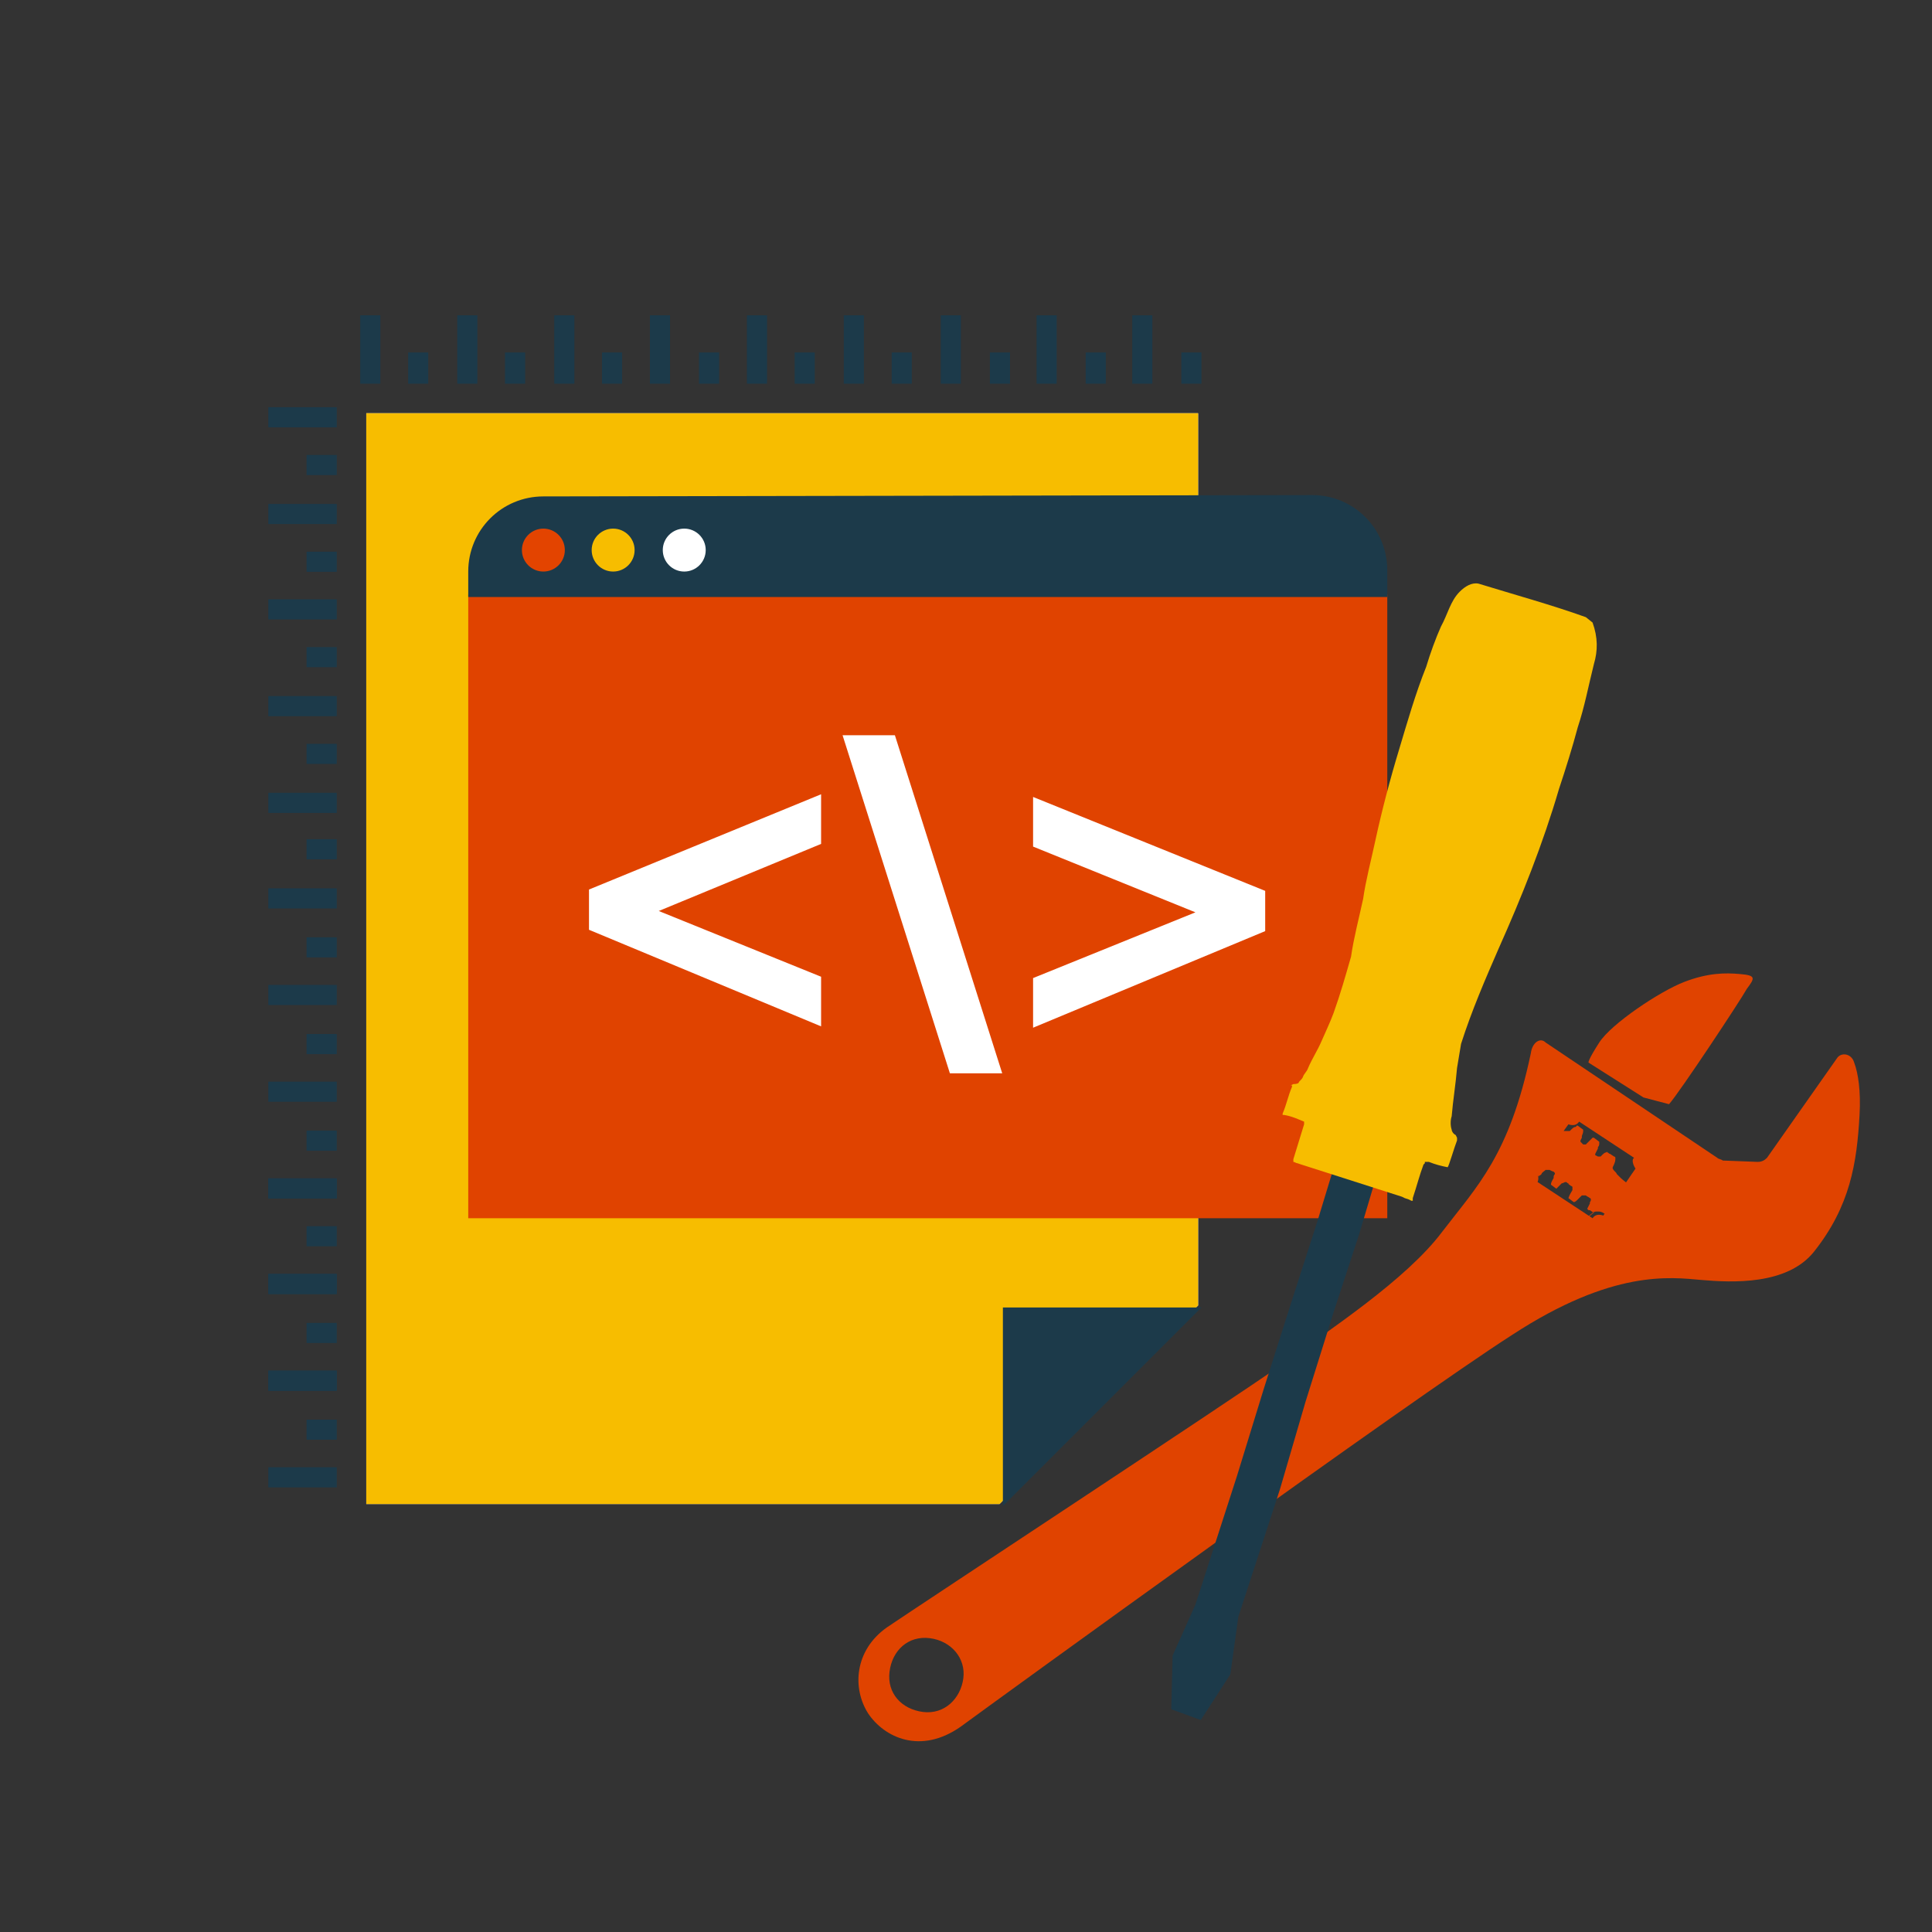 <?xml version="1.0" encoding="utf-8"?>
<!-- Generator: Adobe Illustrator 19.2.1, SVG Export Plug-In . SVG Version: 6.00 Build 0)  -->
<!DOCTYPE svg PUBLIC "-//W3C//DTD SVG 1.1//EN" "http://www.w3.org/Graphics/SVG/1.1/DTD/svg11.dtd">
<svg version="1.1" id="Layer_1" xmlns="http://www.w3.org/2000/svg" xmlns:xlink="http://www.w3.org/1999/xlink" x="0px" y="0px"
	 width="144px" height="144px" viewBox="0 0 144 144" style="enable-background:new 0 0 144 144;" xml:space="preserve">
<rect x="0" y="0" width="144" height="144" fill="#333333" stroke="none"/>
<g id="Background">
</g>
<g id="Document">
	<g>
		<path style="fill:#FFFFFF;" d="M89.3,30.8h-62v81.3h47.2l14.8-14.8V30.8L89.3,30.8z"/>
	</g>
	<path style="fill:none;stroke:#000000;stroke-width:3.181351e-03;stroke-miterlimit:10;" d="M68.7,96.4"/>
</g>
<g id="Coding">
	<polygon style="fill:#F7BD00;" points="89.3,30.8 27.3,30.8 27.3,112.1 74.5,112.1 89.3,97.3 89.3,30.8 	"/>
	<polyline style="fill:#1C3A4A;" points="89.55,97.45 74.75,97.45 74.75,112.25 	"/>
	<rect x="34.9" y="44.3" style="fill:#E04300;" width="68.5" height="46.5"/>
	<path style="fill:#FFFFFF;" d="M70.8,80h3.9l-8-25.2h-3.9L70.8,80z M49.1,67.9l12.1,4.9v3.7l-17.3-7.2v-3l17.3-7.1v3.7L49.1,67.9z
		 M94.3,66.4v3L77,76.6v-3.7L89.1,68L77,63.1v-3.7L94.3,66.4z"/>
	<path style="fill:#1C3A4A;" d="M40.5,37c-3.1,0-5.6,2.5-5.6,5.6v1.9h68.5v-2c0-3.1-2.5-5.6-5.6-5.6L40.5,37L40.5,37z"/>
	<circle style="fill:#E34400;" cx="40.5" cy="41" r="1.6"/>
	<circle style="fill:#F7BD00;" cx="45.7" cy="41" r="1.6"/>
	<circle style="fill:#FFFFFF;" cx="51" cy="41" r="1.6"/>
</g>
<g id="Layer_3">
	<path style="fill:#E04300;" d="M124.4,82.3c0.8-0.9,5.3-7.7,5.8-8.6c0.6-0.8,0.7-1-0.5-1.1c-1.1-0.1-2.4-0.1-4.2,0.6
		c-1.8,0.7-5.4,3.1-6.3,4.5s-0.8,1.5-0.8,1.5l4.1,2.6L124.4,82.3z"/>
	<path style="fill:#E04300;" d="M118.8,90.4C118.8,90.3,118.8,90.3,118.8,90.4L118.8,90.4l-0.3-0.2c0,0,0,0-0.1,0l-0.1-0.1l0,0l0,0
		l0.2-0.4c0,0,0,0,0-0.1c0.1-0.1,0.1-0.3,0-0.3c-0.1-0.1-0.2-0.1-0.3-0.2h-0.1H118h-0.1c-0.1,0.1-0.2,0.2-0.3,0.3s-0.2,0.2-0.3,0.2
		l-0.4-0.3c0.1-0.3,0.2-0.4,0.3-0.6c0,0,0-0.1,0-0.2s-0.1-0.1-0.1-0.1c-0.1-0.1-0.2-0.1-0.2-0.2c-0.1,0-0.1-0.1-0.2-0.1
		s-0.2,0.1-0.3,0.1l-0.3,0.3l0,0c-0.1,0.1-0.1,0.1-0.1,0.1l-0.4-0.3c0-0.2,0.1-0.3,0.2-0.5c0,0,0,0,0-0.1s0.1-0.2,0.1-0.2
		c0-0.1-0.1-0.2-0.2-0.2l-0.2-0.1c-0.1,0-0.1,0-0.1,0h-0.1h-0.1c-0.1,0.1-0.3,0.2-0.3,0.3l-0.1,0.1c-0.1,0-0.1,0.1-0.1,0.1
		c-0.1-0.1-0.2-0.2-0.3-0.2c0,0,0,0-0.1,0l-0.1-0.1c0.1-0.2,0.1-0.3,0.2-0.4v-0.1c0.1-0.2,0.1-0.3,0-0.5c-0.1-0.1-0.2-0.2-0.3-0.3
		c-0.2-0.1-0.7-0.5-0.8-0.5l0,0c0-0.1,0.1-0.1,0.1-0.2c0.3-0.4,0.5-0.8,0.8-1.1c0.2-0.2,0.3-0.4,0.4-0.6c0.1-0.1,0.2-0.2,0.3-0.3
		l0.1-0.1c0-0.1,0.1-0.1,0.1-0.1s0,0,0.1,0.1l0,0c0.1,0.1,0.8,0.7,1,0.8c0.2,0.1,0.3,0.2,0.4,0.2h0.2h0.1h0.1
		c0.2-0.2,0.3-0.3,0.4-0.3c0,0,0.1,0,0.1-0.1l0,0c0,0,0,0,0.1,0l0.4,0.3l0,0v0.1c0,0.2-0.1,0.3-0.1,0.4v0.1l-0.1,0.2v0.1l0,0
		l0.2,0.2h0.1l0,0h0.1l0.2-0.2l0,0c0.1-0.1,0.2-0.2,0.3-0.3h0.1l0,0l0.4,0.3l0,0v0.1c0,0.1,0,0.2-0.1,0.3l0,0v0.1l-0.1,0.2l-0.1,0.2
		v0.1l0,0l0.2,0.1h0.1l0,0h0.1c0.2-0.2,0.3-0.3,0.4-0.3l0,0c0,0,0.1-0.1,0.1,0c0.1,0,0.1,0.1,0.2,0.1l0.3,0.2l0,0c0,0,0.1,0,0.1,0.1
		v0.1c0,0.2-0.1,0.4-0.2,0.6v0.1l0,0l0,0c0.1,0.2,0.3,0.3,0.3,0.4c0.1,0.1,0.2,0.2,0.3,0.3c0.2,0.2,0.4,0.3,0.7,0.6c0,0,0,0,0.1,0
		l0,0c0,0,0,0.1,0.1,0.2c0,0,0,0.1-0.1,0.2l-0.1,0.2c-0.2,0.3-0.3,0.5-0.6,0.9c-0.1,0.2-0.2,0.3-0.3,0.4c-0.1,0.2-0.2,0.3-0.3,0.3
		l-0.1,0.1c0,0-0.1,0.1-0.2,0.1s-0.1,0-0.1-0.1l-0.1-0.1c-0.3-0.2-0.4-0.3-0.7-0.3c-0.2,0-0.3,0-0.4,0.1s-0.3,0.2-0.3,0.3
		C119,90.2,118.9,90.3,118.8,90.4L118.8,90.4z"/>
	<path style="fill:#E04300;" d="M115.2,77.7l12.8,8.6c0.1,0.1,0.3,0.1,0.4,0.2l2.6,0.1c0.3,0,0.5-0.1,0.7-0.3l5.2-7.4
		c0.3-0.5,1.1-0.4,1.3,0.3c0.3,0.8,0.5,2.1,0.4,3.9c-0.2,3.6-0.7,6.8-3.4,10.2c-2,2.5-6.1,2.3-8.4,2.1c-2.3-0.2-6.6-0.8-14.1,4.1
		c-7.5,4.8-38.1,27-41.1,29.2c-3,2.1-5.7,0.8-6.9-1c-1.2-1.9-1-4.7,1.4-6.4c2.5-1.7,25.6-16.9,29.3-19.5c3.7-2.7,9.4-6.4,12.1-10
		c2.6-3.4,5-5.7,6.6-13.3C114.2,77.7,114.8,77.3,115.2,77.7z M71.8,125.1c0.2-1.5-0.9-2.8-2.5-3s-2.8,0.9-3,2.5s0.9,2.8,2.5,3
		C70.4,127.8,71.6,126.6,71.8,125.1z M121.8,86.3l-4.1-2.7c-0.2,0.3-0.5,0.3-0.8,0.2l-2.5,3.5c0.3,0.2,0.3,0.6,0.2,0.8l4.1,2.7
		c0.2-0.3,0.5-0.3,0.8-0.2l2.4-3.5C121.7,86.8,121.6,86.4,121.8,86.3z"/>
</g>
<g id="Screwdriver">
	<polygon style="fill:#1C3A4A;" points="103.7,73 102.5,76.8 101.8,79.1 101.5,80.1 101.4,80.4 101.1,81.4 100.5,83.2 99.6,86.4 
		98.2,91 96.3,96.9 94.2,103.5 92.2,110 89.1,119.6 87.4,123.4 87.3,127.4 89.5,128.2 91.7,124.8 92.3,120.5 95.4,111 97.3,104.5 
		99.4,97.8 101.3,92 102.7,87.3 103.7,84.2 104.4,82.5 104.7,81.5 104.8,81.2 105.1,80.1 105.7,77.9 106.9,74 	"/>
	<g>
		<g>
			<path style="fill:#F7BD00;" d="M97.2,83.6L97.2,83.6c0,0.1,0,0.2,0,0.2l-0.8,2.6v0.1v0.1l0,0c0.1,0,0.2,0.1,0.3,0.1l0.3,0.1
				c2.5,0.8,5,1.6,7.5,2.4l0.2,0.1l0.3,0.1l0.2,0.1h0.1v-0.1v-0.1c0.3-0.9,0.5-1.7,0.8-2.5l0.1-0.1v-0.1h0.1h0.2
				c0.5,0.2,0.9,0.3,1.4,0.4l0,0l0,0l0,0c0.1-0.1,0.5-1.5,0.7-2v-0.1l0,0l0,0l0,0l0,0v-0.1l-0.1-0.2c-0.2-0.1-0.3-0.3-0.3-0.4
				c-0.1-0.3-0.1-0.7,0-1c0.1-1.2,0.3-2.4,0.4-3.6l0.3-1.8c0.8-2.5,1.8-4.8,2.8-7.1c1.7-3.8,3.3-7.8,4.5-11.9c0.5-1.5,1-3.1,1.4-4.6
				c0.5-1.5,0.8-3.1,1.2-4.7c0.3-1,0.3-2-0.1-3.1l-0.5-0.4l-0.2-0.1h-0.1h0.1l0.2,0.1c-2.5-0.9-5.4-1.7-8-2.5
				c-0.5-0.1-1,0.2-1.4,0.6c-0.7,0.7-0.9,1.7-1.4,2.6c-0.4,0.9-0.8,2-1.1,3c-0.8,2-1.4,4.1-2,6.1c-0.7,2.3-1.3,4.6-1.8,6.9
				c-0.3,1.4-0.7,2.9-0.9,4.3c-0.3,1.4-0.7,2.9-0.9,4.3c-0.4,1.4-0.8,2.8-1.3,4.2c-0.3,0.8-0.6,1.4-0.9,2.1s-0.7,1.3-1,2
				c-0.1,0.3-0.3,0.4-0.4,0.7c-0.1,0.2-0.3,0.3-0.3,0.4c-0.1,0.1-0.3,0.1-0.4,0.1l-0.2,0.1h0.1l0,0l0,0l0,0l0,0V81
				c-0.3,0.7-0.4,1.3-0.7,2v0.1l0,0l0,0c0,0,0,0,0.1,0C96.3,83.2,96.7,83.4,97.2,83.6L97.2,83.6L97.2,83.6"/>
		</g>
	</g>
</g>
<line style="fill:none;stroke:#1C3A4A;stroke-width:1.5;stroke-miterlimit:10;" x1="27.6" y1="28.6" x2="27.6" y2="23.5"/>
<line style="fill:none;stroke:#1C3A4A;stroke-width:1.5;stroke-miterlimit:10;" x1="31.17" y1="28.6" x2="31.17" y2="26.27"/>
<line style="fill:none;stroke:#1C3A4A;stroke-width:1.5;stroke-miterlimit:10;" x1="34.83" y1="28.6" x2="34.83" y2="23.5"/>
<line style="fill:none;stroke:#1C3A4A;stroke-width:1.5;stroke-miterlimit:10;" x1="38.39" y1="28.6" x2="38.39" y2="26.27"/>
<line style="fill:none;stroke:#1C3A4A;stroke-width:1.5;stroke-miterlimit:10;" x1="42.06" y1="28.6" x2="42.06" y2="23.5"/>
<line style="fill:none;stroke:#1C3A4A;stroke-width:1.5;stroke-miterlimit:10;" x1="45.62" y1="28.6" x2="45.62" y2="26.27"/>
<line style="fill:none;stroke:#1C3A4A;stroke-width:1.5;stroke-miterlimit:10;" x1="49.19" y1="28.6" x2="49.19" y2="23.5"/>
<line style="fill:none;stroke:#1C3A4A;stroke-width:1.5;stroke-miterlimit:10;" x1="52.85" y1="28.6" x2="52.85" y2="26.27"/>
<line style="fill:none;stroke:#1C3A4A;stroke-width:1.5;stroke-miterlimit:10;" x1="56.42" y1="28.6" x2="56.42" y2="23.5"/>
<line style="fill:none;stroke:#1C3A4A;stroke-width:1.5;stroke-miterlimit:10;" x1="59.98" y1="28.6" x2="59.98" y2="26.27"/>
<line style="fill:none;stroke:#1C3A4A;stroke-width:1.5;stroke-miterlimit:10;" x1="63.64" y1="28.6" x2="63.64" y2="23.5"/>
<line style="fill:none;stroke:#1C3A4A;stroke-width:1.5;stroke-miterlimit:10;" x1="67.21" y1="28.6" x2="67.21" y2="26.27"/>
<line style="fill:none;stroke:#1C3A4A;stroke-width:1.5;stroke-miterlimit:10;" x1="70.87" y1="28.6" x2="70.87" y2="23.5"/>
<line style="fill:none;stroke:#1C3A4A;stroke-width:1.5;stroke-miterlimit:10;" x1="74.53" y1="28.6" x2="74.53" y2="26.27"/>
<line style="fill:none;stroke:#1C3A4A;stroke-width:1.5;stroke-miterlimit:10;" x1="78.01" y1="28.6" x2="78.01" y2="23.5"/>
<line style="fill:none;stroke:#1C3A4A;stroke-width:1.5;stroke-miterlimit:10;" x1="81.67" y1="28.6" x2="81.67" y2="26.27"/>
<line style="fill:none;stroke:#1C3A4A;stroke-width:1.5;stroke-miterlimit:10;" x1="85.14" y1="28.6" x2="85.14" y2="23.5"/>
<line style="fill:none;stroke:#1C3A4A;stroke-width:1.5;stroke-miterlimit:10;" x1="88.8" y1="28.6" x2="88.8" y2="26.27"/>
<line style="fill:none;stroke:#1C3A4A;stroke-width:1.5;stroke-miterlimit:10;" x1="25.1" y1="34.66" x2="22.85" y2="34.66"/>
<line style="fill:none;stroke:#1C3A4A;stroke-width:1.5;stroke-miterlimit:10;" x1="25.1" y1="31.1" x2="20" y2="31.1"/>
<line style="fill:none;stroke:#1C3A4A;stroke-width:1.5;stroke-miterlimit:10;" x1="25.1" y1="88.58" x2="20" y2="88.58"/>
<line style="fill:none;stroke:#1C3A4A;stroke-width:1.5;stroke-miterlimit:10;" x1="25.1" y1="85.02" x2="22.85" y2="85.02"/>
<line style="fill:none;stroke:#1C3A4A;stroke-width:1.5;stroke-miterlimit:10;" x1="25.1" y1="81.37" x2="20" y2="81.37"/>
<line style="fill:none;stroke:#1C3A4A;stroke-width:1.5;stroke-miterlimit:10;" x1="25.1" y1="95.7" x2="20" y2="95.7"/>
<line style="fill:none;stroke:#1C3A4A;stroke-width:1.5;stroke-miterlimit:10;" x1="25.1" y1="92.14" x2="22.85" y2="92.14"/>
<line style="fill:none;stroke:#1C3A4A;stroke-width:1.5;stroke-miterlimit:10;" x1="25.1" y1="88.58" x2="20" y2="88.58"/>
<line style="fill:none;stroke:#1C3A4A;stroke-width:1.5;stroke-miterlimit:10;" x1="25.1" y1="102.91" x2="20" y2="102.91"/>
<line style="fill:none;stroke:#1C3A4A;stroke-width:1.5;stroke-miterlimit:10;" x1="25.1" y1="99.35" x2="22.85" y2="99.35"/>
<line style="fill:none;stroke:#1C3A4A;stroke-width:1.5;stroke-miterlimit:10;" x1="25.1" y1="95.7" x2="20" y2="95.7"/>
<line style="fill:none;stroke:#1C3A4A;stroke-width:1.5;stroke-miterlimit:10;" x1="25.1" y1="106.56" x2="22.85" y2="106.56"/>
<line style="fill:none;stroke:#1C3A4A;stroke-width:1.5;stroke-miterlimit:10;" x1="25.1" y1="102.91" x2="20" y2="102.91"/>
<line style="fill:none;stroke:#1C3A4A;stroke-width:1.5;stroke-miterlimit:10;" x1="25.1" y1="110.11" x2="20" y2="110.11"/>
<line style="fill:none;stroke:#1C3A4A;stroke-width:1.5;stroke-miterlimit:10;" x1="25.1" y1="77.82" x2="22.85" y2="77.82"/>
<line style="fill:none;stroke:#1C3A4A;stroke-width:1.5;stroke-miterlimit:10;" x1="25.1" y1="74.16" x2="20" y2="74.16"/>
<line style="fill:none;stroke:#1C3A4A;stroke-width:1.5;stroke-miterlimit:10;" x1="25.1" y1="70.61" x2="22.85" y2="70.61"/>
<line style="fill:none;stroke:#1C3A4A;stroke-width:1.5;stroke-miterlimit:10;" x1="25.1" y1="66.96" x2="20" y2="66.96"/>
<line style="fill:none;stroke:#1C3A4A;stroke-width:1.5;stroke-miterlimit:10;" x1="25.1" y1="63.3" x2="22.85" y2="63.3"/>
<line style="fill:none;stroke:#1C3A4A;stroke-width:1.5;stroke-miterlimit:10;" x1="25.1" y1="59.84" x2="20" y2="59.84"/>
<line style="fill:none;stroke:#1C3A4A;stroke-width:1.5;stroke-miterlimit:10;" x1="25.1" y1="56.19" x2="22.85" y2="56.19"/>
<line style="fill:none;stroke:#1C3A4A;stroke-width:1.5;stroke-miterlimit:10;" x1="25.1" y1="52.63" x2="20" y2="52.63"/>
<line style="fill:none;stroke:#1C3A4A;stroke-width:1.5;stroke-miterlimit:10;" x1="25.1" y1="48.98" x2="22.85" y2="48.98"/>
<line style="fill:none;stroke:#1C3A4A;stroke-width:1.5;stroke-miterlimit:10;" x1="25.1" y1="45.42" x2="20" y2="45.42"/>
<line style="fill:none;stroke:#1C3A4A;stroke-width:1.5;stroke-miterlimit:10;" x1="25.1" y1="41.87" x2="22.85" y2="41.87"/>
<line style="fill:none;stroke:#1C3A4A;stroke-width:1.5;stroke-miterlimit:10;" x1="25.1" y1="38.31" x2="20" y2="38.31"/>
</svg>
